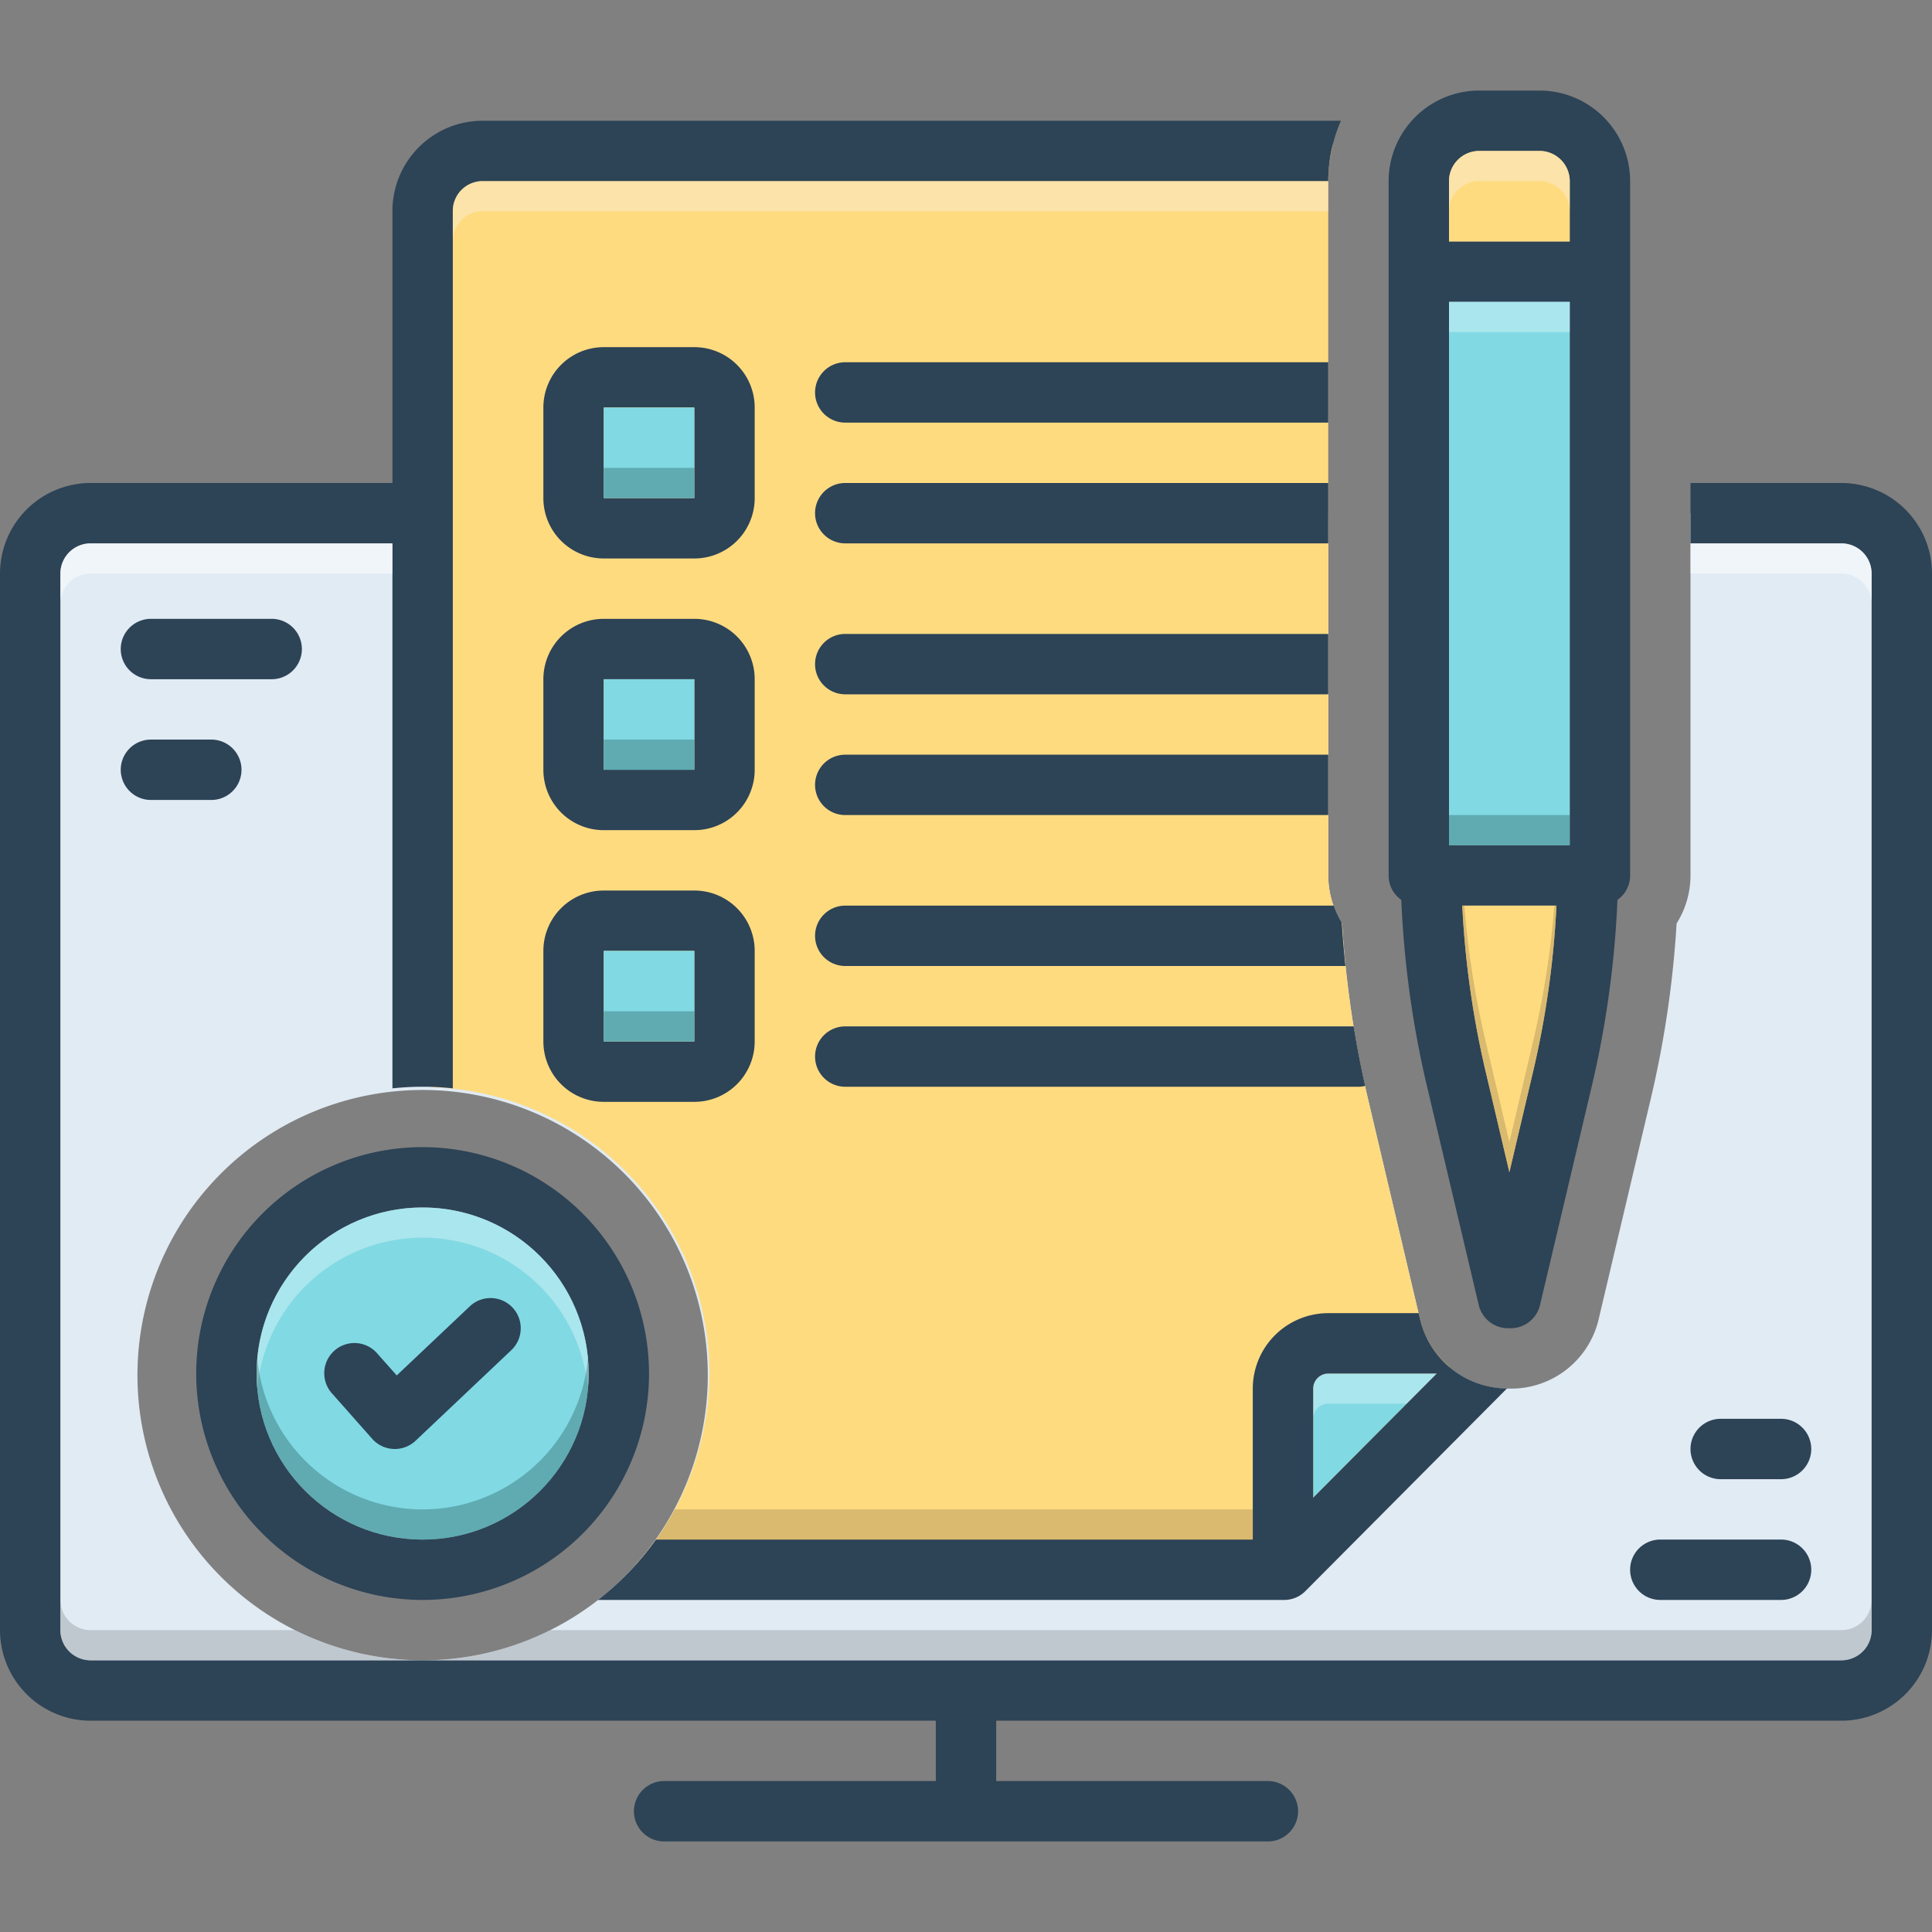 <svg xmlns="http://www.w3.org/2000/svg" data-name="Layer 1" viewBox="0 0 128 128"><rect x="0" y="0" width="128" height="128" fill="#808080" stroke="none"/><path fill="#e1ebf4" d="M112,34V58a5.986,5.986,0,0,1-.92,3.18,68.206,68.206,0,0,1-1.69,11.52l-3.47,14.68A5.956,5.956,0,0,1,100.08,92h-.16a5.974,5.974,0,0,1-5.85-4.63L90.61,72.71a68.471,68.471,0,0,1-1.69-11.53A5.986,5.986,0,0,1,88,58V34H2.75v77.25H125V34ZM19.54,108A18.893,18.893,0,1,1,28,110,18.983,18.983,0,0,1,19.54,108Z"/><path fill="#ffdb80" d="M96.08,92.33,85.5,103.75H42.05c.19-.21.38-.43.56-.65.07-.09.14-.17.21-.26.17-.21.33-.42.49-.64.05-.06.1-.13.15-.2A19.253,19.253,0,0,0,47,91,19.009,19.009,0,0,0,28.57,72.03l-.32-56.86s-1-5.59,5.58-5.59H88.31a3.156,3.156,0,0,0-.09.42,1.051,1.051,0,0,0-.04.17c-.04.2-.07.4-.1.6s-.05.41-.06.61c-.01.21-.02.41-.02.62V58a5.986,5.986,0,0,0,.92,3.18,68.471,68.471,0,0,0,1.69,11.53l3.46,14.66a5.971,5.971,0,0,0,1.95,3.18Z"/><path fill="#2d4356" d="M46,59H40a3.999,3.999,0,0,0-4,4v6a3.999,3.999,0,0,0,4,4h6a3.999,3.999,0,0,0,4-4V63A3.999,3.999,0,0,0,46,59Zm0,10H40V63h6Z"/><rect width="6" height="6" x="40" y="63" fill="#81d9e3"/><path fill="#2d4356" d="M46,23H40a3.999,3.999,0,0,0-4,4v6a3.999,3.999,0,0,0,4,4h6a3.999,3.999,0,0,0,4-4V27A3.999,3.999,0,0,0,46,23Zm0,10H40V27h6Z"/><rect width="6" height="6" x="40" y="27" fill="#81d9e3"/><path fill="#2d4356" d="M46,41H40a3.999,3.999,0,0,0-4,4v6a3.999,3.999,0,0,0,4,4h6a3.999,3.999,0,0,0,4-4V45A3.999,3.999,0,0,0,46,41Zm0,10H40V45h6Z"/><rect width="6" height="6" x="40" y="45" fill="#81d9e3"/><path fill="#2d4356" d="M56 28H88V24H56a2 2 0 000 4zM56 36H88V32H56a2 2 0 000 4zM56 46H88V42H56a2 2 0 000 4zM56 54H88V50H56a2 2 0 000 4zM56 60a2 2 0 000 4H89.138q-.15-1.433-.242-2.875A5.962 5.962 0 0188.364 60zM54 70a2 2 0 002 2H90a1.994 1.994 0 00.446-.054q-.438-1.953-.761-3.946H56A2 2 0 0054 70zM102 6H98a6.005 6.005 0 00-6 6V58a1.975 1.975 0 00.84 1.62A65.785 65.785 0 0094.5 71.79l3.47 14.67A2.002 2.002 0 0099.92 88h.16a2.002 2.002 0 001.95-1.54l3.47-14.67a65.785 65.785 0 001.66-12.17A1.975 1.975 0 00108 58V12A6.005 6.005 0 00102 6zm-.4 64.87L100 77.66l-1.6-6.79A61.334 61.334 0 0196.88 60h6.24A61.334 61.334 0 01101.6 70.87zM104 56H96V20h8zm0-40H96V12a2.006 2.006 0 012-2h4a2.006 2.006 0 012 2z"/><path fill="#ffdb80" d="M104,12v4H96V12a2.006,2.006,0,0,1,2-2h4A2.006,2.006,0,0,1,104,12Z"/><rect width="8" height="36" x="96" y="20" fill="#81d9e3"/><path fill="#ffdb80" d="M103.12,60a61.334,61.334,0,0,1-1.52,10.87L100,77.66l-1.6-6.79A61.334,61.334,0,0,1,96.88,60Z"/><path fill="#81d9e3" d="M95.19,91,87,99.23V92a1.003,1.003,0,0,1,1-1Z"/><path fill="#2d4356" d="M28,76A15,15,0,1,0,43,91,15.018,15.018,0,0,0,28,76Zm0,26A11,11,0,1,1,39,91,11.007,11.007,0,0,1,28,102Z"/><circle cx="28" cy="91" r="11" fill="#81d9e3"/><path fill="#2d4356" d="M24.661 95.326a2.001 2.001 0 001.409.672c.029.001.059.002.088.002a2.004 2.004 0 001.375-.547l6.342-6a2 2 0 10-2.75-2.905L26.285 91.127l-1.288-1.453a2 2 0 10-2.994 2.652zM10 45h8a2 2 0 000-4H10a2 2 0 000 4zM10 53h4a2 2 0 000-4H10a2 2 0 000 4zM110 106h8a2 2 0 000-4h-8a2 2 0 000 4zM118 98a2 2 0 000-4h-4a2 2 0 000 4z"/><path fill="#2d4356" d="M122,32H112v4h10a2.002,2.002,0,0,1,2,2v70a2.002,2.002,0,0,1-2,2H6a2.002,2.002,0,0,1-2-2V38a2.002,2.002,0,0,1,2-2H26V72.107a18.661,18.661,0,0,1,4,0V13.942A1.974,1.974,0,0,1,31.999,12H88a9.934,9.934,0,0,1,.841-4H31.999A5.978,5.978,0,0,0,26,13.942V32H6a6.007,6.007,0,0,0-6,6v70a6.007,6.007,0,0,0,6,6H62v4H44a2,2,0,0,0,0,4H84a2,2,0,0,0,0-4H66v-4h56a6.007,6.007,0,0,0,6-6V38A6.007,6.007,0,0,0,122,32Z"/><path fill="#ad9359" d="M103.12,60a61.334,61.334,0,0,1-1.52,10.87L100,77.66l-1.6-6.79A61.334,61.334,0,0,1,96.88,60h.14a59.35,59.35,0,0,0,1.38,8.87l1.6,6.79,1.6-6.79A59.35,59.35,0,0,0,102.98,60Z" opacity=".45"/><path fill="#fff" d="M124 38v2a2.006 2.006 0 00-2-2H112V36h10A2.006 2.006 0 01124 38zM26 36v2H6a2.006 2.006 0 00-2 2V38a2.006 2.006 0 012-2z" opacity=".5"/><path fill="#f9edd2" d="M32 12H88v2H32a1.975 1.975 0 00-2 1.94v-2A1.975 1.975 0 0132 12zM88.22 10a1.051 1.051 0 00-.04.17c.01-.06.02-.11.03-.17z" opacity=".5"/><rect width="6" height="2" x="40" y="67" fill="#0f423c" opacity=".3"/><rect width="6" height="2" x="40" y="31" fill="#0f423c" opacity=".3"/><rect width="6" height="2" x="40" y="49" fill="#0f423c" opacity=".3"/><rect width="8" height="2" x="96" y="54" fill="#0f423c" opacity=".3"/><rect width="8" height="2" x="96" y="20" fill="#e8fbfc" opacity=".4"/><path fill="#f9edd2" d="M104,12v2a2.006,2.006,0,0,0-2-2H98a2.006,2.006,0,0,0-2,2V12a2.006,2.006,0,0,1,2-2h4A2.006,2.006,0,0,1,104,12Z" opacity=".5"/><path fill="#e8fbfc" d="M94.9,92.29,93.2,93H88a1.003,1.003,0,0,0-1,1V92a1.003,1.003,0,0,1,1-1h7.72C95.77,91.1,94.83,92.2,94.9,92.29Z" opacity=".4"/><path fill="#ad9359" d="M83,100v2H43.46a18.557,18.557,0,0,0,1.24-2Z" opacity=".45"/><path fill="#e8fbfc" d="M39,91c0,.34-.02.67-.05,1a10.995,10.995,0,0,0-21.9,0c-.03-.33-.05-.66-.05-1a11,11,0,0,1,22,0Z" opacity=".4"/><path fill="#0f423c" d="M39,91a11,11,0,0,1-22,0c0-.34.02-.67.05-1a10.995,10.995,0,0,0,21.9,0C38.98,90.33,39,90.66,39,91Z" opacity=".3"/><path fill="#9fa5aa" d="M19.54 108A18.795 18.795 0 0028 110H6a2.006 2.006 0 01-2-2v-2a2.006 2.006 0 002 2zM124 106v2a2.006 2.006 0 01-2 2H28a18.795 18.795 0 008.46-2H122A2.006 2.006 0 00124 106z" opacity=".5"/><path fill="#2d4356" d="M94.08,87.38,93.99,87H88a5.002,5.002,0,0,0-5,5v10H43.46a19.165,19.165,0,0,1-3.84,4H85.08a1.966,1.966,0,0,0,1.41-.59L99.84,91.99A5.961,5.961,0,0,1,94.08,87.38ZM87,99.23V92a1.003,1.003,0,0,1,1-1h7.19Z"/></svg>